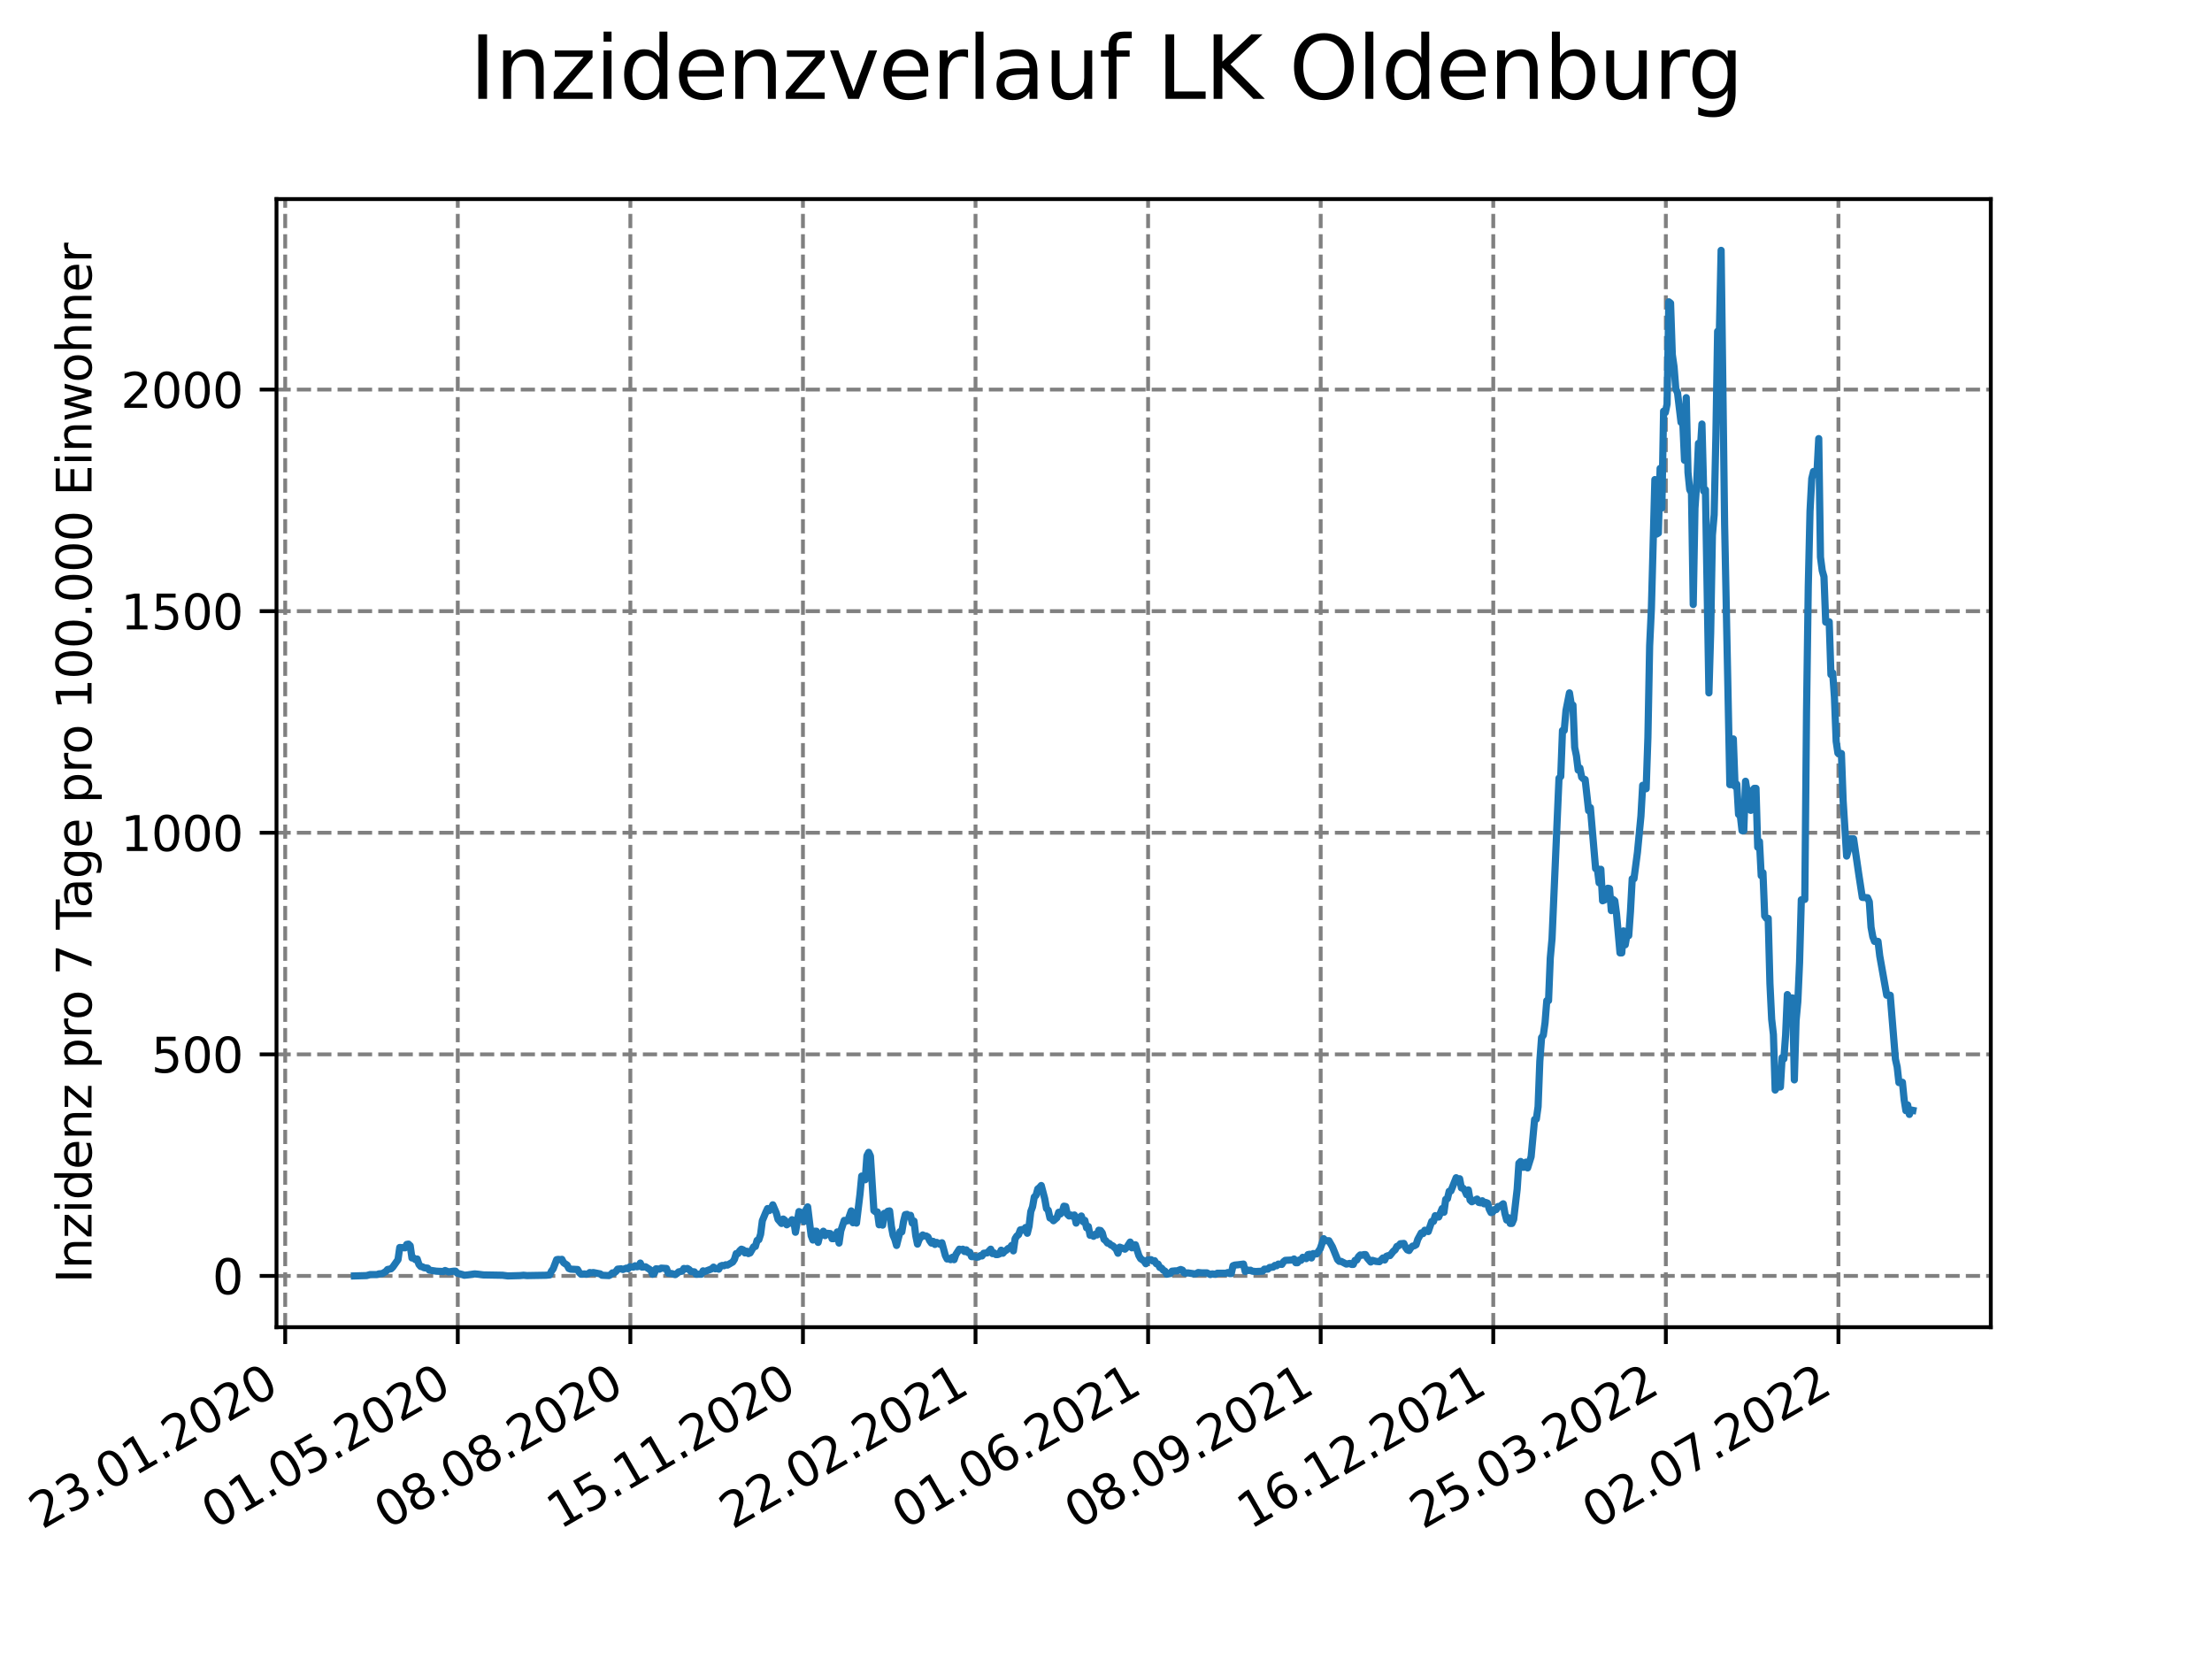 <?xml version="1.0" encoding="utf-8" standalone="no"?>
<!DOCTYPE svg PUBLIC "-//W3C//DTD SVG 1.1//EN"
  "http://www.w3.org/Graphics/SVG/1.1/DTD/svg11.dtd">
<svg xmlns:xlink="http://www.w3.org/1999/xlink" width="460.8pt" height="345.6pt" viewBox="0 0 460.8 345.6" xmlns="http://www.w3.org/2000/svg" version="1.1">
 <defs>
  <style type="text/css">*{stroke-linejoin: round; stroke-linecap: butt}</style>
 </defs>
 <g id="figure_1">
  <g id="patch_1">
   <path d="M 0 345.6 
L 460.8 345.6 
L 460.8 0 
L 0 0 
z
" style="fill: #ffffff"/>
  </g>
  <g id="axes_1">
   <g id="patch_2">
    <path d="M 57.6 276.48 
L 414.72 276.48 
L 414.72 41.472 
L 57.6 41.472 
z
" style="fill: #ffffff"/>
   </g>
   <g id="matplotlib.axis_1">
    <g id="xtick_1">
     <g id="line2d_1">
      <path d="M 59.413 276.48 
L 59.413 41.472 
" clip-path="url(#p9afb1045a4)" style="fill: none; stroke-dasharray: 2.96,1.28; stroke-dashoffset: 0; stroke: #808080; stroke-width: 0.8"/>
     </g>
     <g id="line2d_2">
      <defs>
       <path id="mfdae604b4a" d="M 0 0 
L 0 3.5 
" style="stroke: #000000; stroke-width: 0.8"/>
      </defs>
      <g>
       <use xlink:href="#mfdae604b4a" x="59.413" y="276.48" style="stroke: #000000; stroke-width: 0.8"/>
      </g>
     </g>
     <g id="text_1">
      <!-- 23.01.2020 -->
      <g transform="translate(8.788 318.689)rotate(-30)scale(0.1 -0.1)">
       <defs>
        <path id="DejaVuSans-32" d="M 1228 531 
L 3431 531 
L 3431 0 
L 469 0 
L 469 531 
Q 828 903 1448 1529 
Q 2069 2156 2228 2338 
Q 2531 2678 2651 2914 
Q 2772 3150 2772 3378 
Q 2772 3750 2511 3984 
Q 2250 4219 1831 4219 
Q 1534 4219 1204 4116 
Q 875 4013 500 3803 
L 500 4441 
Q 881 4594 1212 4672 
Q 1544 4750 1819 4750 
Q 2544 4750 2975 4387 
Q 3406 4025 3406 3419 
Q 3406 3131 3298 2873 
Q 3191 2616 2906 2266 
Q 2828 2175 2409 1742 
Q 1991 1309 1228 531 
z
" transform="scale(0.016)"/>
        <path id="DejaVuSans-33" d="M 2597 2516 
Q 3050 2419 3304 2112 
Q 3559 1806 3559 1356 
Q 3559 666 3084 287 
Q 2609 -91 1734 -91 
Q 1441 -91 1130 -33 
Q 819 25 488 141 
L 488 750 
Q 750 597 1062 519 
Q 1375 441 1716 441 
Q 2309 441 2620 675 
Q 2931 909 2931 1356 
Q 2931 1769 2642 2001 
Q 2353 2234 1838 2234 
L 1294 2234 
L 1294 2753 
L 1863 2753 
Q 2328 2753 2575 2939 
Q 2822 3125 2822 3475 
Q 2822 3834 2567 4026 
Q 2313 4219 1838 4219 
Q 1578 4219 1281 4162 
Q 984 4106 628 3988 
L 628 4550 
Q 988 4650 1302 4700 
Q 1616 4750 1894 4750 
Q 2613 4750 3031 4423 
Q 3450 4097 3450 3541 
Q 3450 3153 3228 2886 
Q 3006 2619 2597 2516 
z
" transform="scale(0.016)"/>
        <path id="DejaVuSans-2e" d="M 684 794 
L 1344 794 
L 1344 0 
L 684 0 
L 684 794 
z
" transform="scale(0.016)"/>
        <path id="DejaVuSans-30" d="M 2034 4250 
Q 1547 4250 1301 3770 
Q 1056 3291 1056 2328 
Q 1056 1369 1301 889 
Q 1547 409 2034 409 
Q 2525 409 2770 889 
Q 3016 1369 3016 2328 
Q 3016 3291 2770 3770 
Q 2525 4250 2034 4250 
z
M 2034 4750 
Q 2819 4750 3233 4129 
Q 3647 3509 3647 2328 
Q 3647 1150 3233 529 
Q 2819 -91 2034 -91 
Q 1250 -91 836 529 
Q 422 1150 422 2328 
Q 422 3509 836 4129 
Q 1250 4750 2034 4750 
z
" transform="scale(0.016)"/>
        <path id="DejaVuSans-31" d="M 794 531 
L 1825 531 
L 1825 4091 
L 703 3866 
L 703 4441 
L 1819 4666 
L 2450 4666 
L 2450 531 
L 3481 531 
L 3481 0 
L 794 0 
L 794 531 
z
" transform="scale(0.016)"/>
       </defs>
       <use xlink:href="#DejaVuSans-32"/>
       <use xlink:href="#DejaVuSans-33" x="63.623"/>
       <use xlink:href="#DejaVuSans-2e" x="127.246"/>
       <use xlink:href="#DejaVuSans-30" x="159.033"/>
       <use xlink:href="#DejaVuSans-31" x="222.656"/>
       <use xlink:href="#DejaVuSans-2e" x="286.279"/>
       <use xlink:href="#DejaVuSans-32" x="318.066"/>
       <use xlink:href="#DejaVuSans-30" x="381.689"/>
       <use xlink:href="#DejaVuSans-32" x="445.312"/>
       <use xlink:href="#DejaVuSans-30" x="508.936"/>
      </g>
     </g>
    </g>
    <g id="xtick_2">
     <g id="line2d_3">
      <path d="M 95.364 276.48 
L 95.364 41.472 
" clip-path="url(#p9afb1045a4)" style="fill: none; stroke-dasharray: 2.96,1.28; stroke-dashoffset: 0; stroke: #808080; stroke-width: 0.8"/>
     </g>
     <g id="line2d_4">
      <g>
       <use xlink:href="#mfdae604b4a" x="95.364" y="276.48" style="stroke: #000000; stroke-width: 0.8"/>
      </g>
     </g>
     <g id="text_2">
      <!-- 01.05.2020 -->
      <g transform="translate(44.739 318.689)rotate(-30)scale(0.1 -0.1)">
       <defs>
        <path id="DejaVuSans-35" d="M 691 4666 
L 3169 4666 
L 3169 4134 
L 1269 4134 
L 1269 2991 
Q 1406 3038 1543 3061 
Q 1681 3084 1819 3084 
Q 2600 3084 3056 2656 
Q 3513 2228 3513 1497 
Q 3513 744 3044 326 
Q 2575 -91 1722 -91 
Q 1428 -91 1123 -41 
Q 819 9 494 109 
L 494 744 
Q 775 591 1075 516 
Q 1375 441 1709 441 
Q 2250 441 2565 725 
Q 2881 1009 2881 1497 
Q 2881 1984 2565 2268 
Q 2250 2553 1709 2553 
Q 1456 2553 1204 2497 
Q 953 2441 691 2322 
L 691 4666 
z
" transform="scale(0.016)"/>
       </defs>
       <use xlink:href="#DejaVuSans-30"/>
       <use xlink:href="#DejaVuSans-31" x="63.623"/>
       <use xlink:href="#DejaVuSans-2e" x="127.246"/>
       <use xlink:href="#DejaVuSans-30" x="159.033"/>
       <use xlink:href="#DejaVuSans-35" x="222.656"/>
       <use xlink:href="#DejaVuSans-2e" x="286.279"/>
       <use xlink:href="#DejaVuSans-32" x="318.066"/>
       <use xlink:href="#DejaVuSans-30" x="381.689"/>
       <use xlink:href="#DejaVuSans-32" x="445.312"/>
       <use xlink:href="#DejaVuSans-30" x="508.936"/>
      </g>
     </g>
    </g>
    <g id="xtick_3">
     <g id="line2d_5">
      <path d="M 131.316 276.48 
L 131.316 41.472 
" clip-path="url(#p9afb1045a4)" style="fill: none; stroke-dasharray: 2.96,1.28; stroke-dashoffset: 0; stroke: #808080; stroke-width: 0.8"/>
     </g>
     <g id="line2d_6">
      <g>
       <use xlink:href="#mfdae604b4a" x="131.316" y="276.48" style="stroke: #000000; stroke-width: 0.8"/>
      </g>
     </g>
     <g id="text_3">
      <!-- 08.08.2020 -->
      <g transform="translate(80.691 318.689)rotate(-30)scale(0.1 -0.1)">
       <defs>
        <path id="DejaVuSans-38" d="M 2034 2216 
Q 1584 2216 1326 1975 
Q 1069 1734 1069 1313 
Q 1069 891 1326 650 
Q 1584 409 2034 409 
Q 2484 409 2743 651 
Q 3003 894 3003 1313 
Q 3003 1734 2745 1975 
Q 2488 2216 2034 2216 
z
M 1403 2484 
Q 997 2584 770 2862 
Q 544 3141 544 3541 
Q 544 4100 942 4425 
Q 1341 4750 2034 4750 
Q 2731 4750 3128 4425 
Q 3525 4100 3525 3541 
Q 3525 3141 3298 2862 
Q 3072 2584 2669 2484 
Q 3125 2378 3379 2068 
Q 3634 1759 3634 1313 
Q 3634 634 3220 271 
Q 2806 -91 2034 -91 
Q 1263 -91 848 271 
Q 434 634 434 1313 
Q 434 1759 690 2068 
Q 947 2378 1403 2484 
z
M 1172 3481 
Q 1172 3119 1398 2916 
Q 1625 2713 2034 2713 
Q 2441 2713 2670 2916 
Q 2900 3119 2900 3481 
Q 2900 3844 2670 4047 
Q 2441 4250 2034 4250 
Q 1625 4250 1398 4047 
Q 1172 3844 1172 3481 
z
" transform="scale(0.016)"/>
       </defs>
       <use xlink:href="#DejaVuSans-30"/>
       <use xlink:href="#DejaVuSans-38" x="63.623"/>
       <use xlink:href="#DejaVuSans-2e" x="127.246"/>
       <use xlink:href="#DejaVuSans-30" x="159.033"/>
       <use xlink:href="#DejaVuSans-38" x="222.656"/>
       <use xlink:href="#DejaVuSans-2e" x="286.279"/>
       <use xlink:href="#DejaVuSans-32" x="318.066"/>
       <use xlink:href="#DejaVuSans-30" x="381.689"/>
       <use xlink:href="#DejaVuSans-32" x="445.312"/>
       <use xlink:href="#DejaVuSans-30" x="508.936"/>
      </g>
     </g>
    </g>
    <g id="xtick_4">
     <g id="line2d_7">
      <path d="M 167.268 276.48 
L 167.268 41.472 
" clip-path="url(#p9afb1045a4)" style="fill: none; stroke-dasharray: 2.96,1.28; stroke-dashoffset: 0; stroke: #808080; stroke-width: 0.8"/>
     </g>
     <g id="line2d_8">
      <g>
       <use xlink:href="#mfdae604b4a" x="167.268" y="276.48" style="stroke: #000000; stroke-width: 0.8"/>
      </g>
     </g>
     <g id="text_4">
      <!-- 15.11.2020 -->
      <g transform="translate(116.643 318.689)rotate(-30)scale(0.1 -0.1)">
       <use xlink:href="#DejaVuSans-31"/>
       <use xlink:href="#DejaVuSans-35" x="63.623"/>
       <use xlink:href="#DejaVuSans-2e" x="127.246"/>
       <use xlink:href="#DejaVuSans-31" x="159.033"/>
       <use xlink:href="#DejaVuSans-31" x="222.656"/>
       <use xlink:href="#DejaVuSans-2e" x="286.279"/>
       <use xlink:href="#DejaVuSans-32" x="318.066"/>
       <use xlink:href="#DejaVuSans-30" x="381.689"/>
       <use xlink:href="#DejaVuSans-32" x="445.312"/>
       <use xlink:href="#DejaVuSans-30" x="508.936"/>
      </g>
     </g>
    </g>
    <g id="xtick_5">
     <g id="line2d_9">
      <path d="M 203.219 276.48 
L 203.219 41.472 
" clip-path="url(#p9afb1045a4)" style="fill: none; stroke-dasharray: 2.96,1.28; stroke-dashoffset: 0; stroke: #808080; stroke-width: 0.8"/>
     </g>
     <g id="line2d_10">
      <g>
       <use xlink:href="#mfdae604b4a" x="203.219" y="276.48" style="stroke: #000000; stroke-width: 0.8"/>
      </g>
     </g>
     <g id="text_5">
      <!-- 22.02.2021 -->
      <g transform="translate(152.594 318.689)rotate(-30)scale(0.1 -0.1)">
       <use xlink:href="#DejaVuSans-32"/>
       <use xlink:href="#DejaVuSans-32" x="63.623"/>
       <use xlink:href="#DejaVuSans-2e" x="127.246"/>
       <use xlink:href="#DejaVuSans-30" x="159.033"/>
       <use xlink:href="#DejaVuSans-32" x="222.656"/>
       <use xlink:href="#DejaVuSans-2e" x="286.279"/>
       <use xlink:href="#DejaVuSans-32" x="318.066"/>
       <use xlink:href="#DejaVuSans-30" x="381.689"/>
       <use xlink:href="#DejaVuSans-32" x="445.312"/>
       <use xlink:href="#DejaVuSans-31" x="508.936"/>
      </g>
     </g>
    </g>
    <g id="xtick_6">
     <g id="line2d_11">
      <path d="M 239.171 276.48 
L 239.171 41.472 
" clip-path="url(#p9afb1045a4)" style="fill: none; stroke-dasharray: 2.96,1.28; stroke-dashoffset: 0; stroke: #808080; stroke-width: 0.8"/>
     </g>
     <g id="line2d_12">
      <g>
       <use xlink:href="#mfdae604b4a" x="239.171" y="276.48" style="stroke: #000000; stroke-width: 0.8"/>
      </g>
     </g>
     <g id="text_6">
      <!-- 01.06.2021 -->
      <g transform="translate(188.546 318.689)rotate(-30)scale(0.1 -0.1)">
       <defs>
        <path id="DejaVuSans-36" d="M 2113 2584 
Q 1688 2584 1439 2293 
Q 1191 2003 1191 1497 
Q 1191 994 1439 701 
Q 1688 409 2113 409 
Q 2538 409 2786 701 
Q 3034 994 3034 1497 
Q 3034 2003 2786 2293 
Q 2538 2584 2113 2584 
z
M 3366 4563 
L 3366 3988 
Q 3128 4100 2886 4159 
Q 2644 4219 2406 4219 
Q 1781 4219 1451 3797 
Q 1122 3375 1075 2522 
Q 1259 2794 1537 2939 
Q 1816 3084 2150 3084 
Q 2853 3084 3261 2657 
Q 3669 2231 3669 1497 
Q 3669 778 3244 343 
Q 2819 -91 2113 -91 
Q 1303 -91 875 529 
Q 447 1150 447 2328 
Q 447 3434 972 4092 
Q 1497 4750 2381 4750 
Q 2619 4750 2861 4703 
Q 3103 4656 3366 4563 
z
" transform="scale(0.016)"/>
       </defs>
       <use xlink:href="#DejaVuSans-30"/>
       <use xlink:href="#DejaVuSans-31" x="63.623"/>
       <use xlink:href="#DejaVuSans-2e" x="127.246"/>
       <use xlink:href="#DejaVuSans-30" x="159.033"/>
       <use xlink:href="#DejaVuSans-36" x="222.656"/>
       <use xlink:href="#DejaVuSans-2e" x="286.279"/>
       <use xlink:href="#DejaVuSans-32" x="318.066"/>
       <use xlink:href="#DejaVuSans-30" x="381.689"/>
       <use xlink:href="#DejaVuSans-32" x="445.312"/>
       <use xlink:href="#DejaVuSans-31" x="508.936"/>
      </g>
     </g>
    </g>
    <g id="xtick_7">
     <g id="line2d_13">
      <path d="M 275.123 276.48 
L 275.123 41.472 
" clip-path="url(#p9afb1045a4)" style="fill: none; stroke-dasharray: 2.96,1.28; stroke-dashoffset: 0; stroke: #808080; stroke-width: 0.8"/>
     </g>
     <g id="line2d_14">
      <g>
       <use xlink:href="#mfdae604b4a" x="275.123" y="276.48" style="stroke: #000000; stroke-width: 0.8"/>
      </g>
     </g>
     <g id="text_7">
      <!-- 08.09.2021 -->
      <g transform="translate(224.498 318.689)rotate(-30)scale(0.1 -0.1)">
       <defs>
        <path id="DejaVuSans-39" d="M 703 97 
L 703 672 
Q 941 559 1184 500 
Q 1428 441 1663 441 
Q 2288 441 2617 861 
Q 2947 1281 2994 2138 
Q 2813 1869 2534 1725 
Q 2256 1581 1919 1581 
Q 1219 1581 811 2004 
Q 403 2428 403 3163 
Q 403 3881 828 4315 
Q 1253 4750 1959 4750 
Q 2769 4750 3195 4129 
Q 3622 3509 3622 2328 
Q 3622 1225 3098 567 
Q 2575 -91 1691 -91 
Q 1453 -91 1209 -44 
Q 966 3 703 97 
z
M 1959 2075 
Q 2384 2075 2632 2365 
Q 2881 2656 2881 3163 
Q 2881 3666 2632 3958 
Q 2384 4250 1959 4250 
Q 1534 4250 1286 3958 
Q 1038 3666 1038 3163 
Q 1038 2656 1286 2365 
Q 1534 2075 1959 2075 
z
" transform="scale(0.016)"/>
       </defs>
       <use xlink:href="#DejaVuSans-30"/>
       <use xlink:href="#DejaVuSans-38" x="63.623"/>
       <use xlink:href="#DejaVuSans-2e" x="127.246"/>
       <use xlink:href="#DejaVuSans-30" x="159.033"/>
       <use xlink:href="#DejaVuSans-39" x="222.656"/>
       <use xlink:href="#DejaVuSans-2e" x="286.279"/>
       <use xlink:href="#DejaVuSans-32" x="318.066"/>
       <use xlink:href="#DejaVuSans-30" x="381.689"/>
       <use xlink:href="#DejaVuSans-32" x="445.312"/>
       <use xlink:href="#DejaVuSans-31" x="508.936"/>
      </g>
     </g>
    </g>
    <g id="xtick_8">
     <g id="line2d_15">
      <path d="M 311.074 276.48 
L 311.074 41.472 
" clip-path="url(#p9afb1045a4)" style="fill: none; stroke-dasharray: 2.96,1.28; stroke-dashoffset: 0; stroke: #808080; stroke-width: 0.8"/>
     </g>
     <g id="line2d_16">
      <g>
       <use xlink:href="#mfdae604b4a" x="311.074" y="276.48" style="stroke: #000000; stroke-width: 0.8"/>
      </g>
     </g>
     <g id="text_8">
      <!-- 16.12.2021 -->
      <g transform="translate(260.449 318.689)rotate(-30)scale(0.1 -0.1)">
       <use xlink:href="#DejaVuSans-31"/>
       <use xlink:href="#DejaVuSans-36" x="63.623"/>
       <use xlink:href="#DejaVuSans-2e" x="127.246"/>
       <use xlink:href="#DejaVuSans-31" x="159.033"/>
       <use xlink:href="#DejaVuSans-32" x="222.656"/>
       <use xlink:href="#DejaVuSans-2e" x="286.279"/>
       <use xlink:href="#DejaVuSans-32" x="318.066"/>
       <use xlink:href="#DejaVuSans-30" x="381.689"/>
       <use xlink:href="#DejaVuSans-32" x="445.312"/>
       <use xlink:href="#DejaVuSans-31" x="508.936"/>
      </g>
     </g>
    </g>
    <g id="xtick_9">
     <g id="line2d_17">
      <path d="M 347.026 276.48 
L 347.026 41.472 
" clip-path="url(#p9afb1045a4)" style="fill: none; stroke-dasharray: 2.96,1.28; stroke-dashoffset: 0; stroke: #808080; stroke-width: 0.8"/>
     </g>
     <g id="line2d_18">
      <g>
       <use xlink:href="#mfdae604b4a" x="347.026" y="276.48" style="stroke: #000000; stroke-width: 0.8"/>
      </g>
     </g>
     <g id="text_9">
      <!-- 25.03.2022 -->
      <g transform="translate(296.401 318.689)rotate(-30)scale(0.1 -0.1)">
       <use xlink:href="#DejaVuSans-32"/>
       <use xlink:href="#DejaVuSans-35" x="63.623"/>
       <use xlink:href="#DejaVuSans-2e" x="127.246"/>
       <use xlink:href="#DejaVuSans-30" x="159.033"/>
       <use xlink:href="#DejaVuSans-33" x="222.656"/>
       <use xlink:href="#DejaVuSans-2e" x="286.279"/>
       <use xlink:href="#DejaVuSans-32" x="318.066"/>
       <use xlink:href="#DejaVuSans-30" x="381.689"/>
       <use xlink:href="#DejaVuSans-32" x="445.312"/>
       <use xlink:href="#DejaVuSans-32" x="508.936"/>
      </g>
     </g>
    </g>
    <g id="xtick_10">
     <g id="line2d_19">
      <path d="M 382.978 276.48 
L 382.978 41.472 
" clip-path="url(#p9afb1045a4)" style="fill: none; stroke-dasharray: 2.96,1.28; stroke-dashoffset: 0; stroke: #808080; stroke-width: 0.8"/>
     </g>
     <g id="line2d_20">
      <g>
       <use xlink:href="#mfdae604b4a" x="382.978" y="276.48" style="stroke: #000000; stroke-width: 0.8"/>
      </g>
     </g>
     <g id="text_10">
      <!-- 02.07.2022 -->
      <g transform="translate(332.353 318.689)rotate(-30)scale(0.1 -0.1)">
       <defs>
        <path id="DejaVuSans-37" d="M 525 4666 
L 3525 4666 
L 3525 4397 
L 1831 0 
L 1172 0 
L 2766 4134 
L 525 4134 
L 525 4666 
z
" transform="scale(0.016)"/>
       </defs>
       <use xlink:href="#DejaVuSans-30"/>
       <use xlink:href="#DejaVuSans-32" x="63.623"/>
       <use xlink:href="#DejaVuSans-2e" x="127.246"/>
       <use xlink:href="#DejaVuSans-30" x="159.033"/>
       <use xlink:href="#DejaVuSans-37" x="222.656"/>
       <use xlink:href="#DejaVuSans-2e" x="286.279"/>
       <use xlink:href="#DejaVuSans-32" x="318.066"/>
       <use xlink:href="#DejaVuSans-30" x="381.689"/>
       <use xlink:href="#DejaVuSans-32" x="445.312"/>
       <use xlink:href="#DejaVuSans-32" x="508.936"/>
      </g>
     </g>
    </g>
   </g>
   <g id="matplotlib.axis_2">
    <g id="ytick_1">
     <g id="line2d_21">
      <path d="M 57.6 265.798 
L 414.72 265.798 
" clip-path="url(#p9afb1045a4)" style="fill: none; stroke-dasharray: 2.96,1.28; stroke-dashoffset: 0; stroke: #808080; stroke-width: 0.8"/>
     </g>
     <g id="line2d_22">
      <defs>
       <path id="me95fc06b1f" d="M 0 0 
L -3.5 0 
" style="stroke: #000000; stroke-width: 0.8"/>
      </defs>
      <g>
       <use xlink:href="#me95fc06b1f" x="57.6" y="265.798" style="stroke: #000000; stroke-width: 0.8"/>
      </g>
     </g>
     <g id="text_11">
      <!-- 0 -->
      <g transform="translate(44.237 269.597)scale(0.1 -0.1)">
       <use xlink:href="#DejaVuSans-30"/>
      </g>
     </g>
    </g>
    <g id="ytick_2">
     <g id="line2d_23">
      <path d="M 57.6 219.638 
L 414.72 219.638 
" clip-path="url(#p9afb1045a4)" style="fill: none; stroke-dasharray: 2.96,1.28; stroke-dashoffset: 0; stroke: #808080; stroke-width: 0.8"/>
     </g>
     <g id="line2d_24">
      <g>
       <use xlink:href="#me95fc06b1f" x="57.6" y="219.638" style="stroke: #000000; stroke-width: 0.8"/>
      </g>
     </g>
     <g id="text_12">
      <!-- 500 -->
      <g transform="translate(31.512 223.437)scale(0.1 -0.1)">
       <use xlink:href="#DejaVuSans-35"/>
       <use xlink:href="#DejaVuSans-30" x="63.623"/>
       <use xlink:href="#DejaVuSans-30" x="127.246"/>
      </g>
     </g>
    </g>
    <g id="ytick_3">
     <g id="line2d_25">
      <path d="M 57.6 173.478 
L 414.72 173.478 
" clip-path="url(#p9afb1045a4)" style="fill: none; stroke-dasharray: 2.96,1.28; stroke-dashoffset: 0; stroke: #808080; stroke-width: 0.8"/>
     </g>
     <g id="line2d_26">
      <g>
       <use xlink:href="#me95fc06b1f" x="57.6" y="173.478" style="stroke: #000000; stroke-width: 0.8"/>
      </g>
     </g>
     <g id="text_13">
      <!-- 1000 -->
      <g transform="translate(25.15 177.277)scale(0.1 -0.1)">
       <use xlink:href="#DejaVuSans-31"/>
       <use xlink:href="#DejaVuSans-30" x="63.623"/>
       <use xlink:href="#DejaVuSans-30" x="127.246"/>
       <use xlink:href="#DejaVuSans-30" x="190.869"/>
      </g>
     </g>
    </g>
    <g id="ytick_4">
     <g id="line2d_27">
      <path d="M 57.6 127.317 
L 414.72 127.317 
" clip-path="url(#p9afb1045a4)" style="fill: none; stroke-dasharray: 2.96,1.28; stroke-dashoffset: 0; stroke: #808080; stroke-width: 0.8"/>
     </g>
     <g id="line2d_28">
      <g>
       <use xlink:href="#me95fc06b1f" x="57.6" y="127.317" style="stroke: #000000; stroke-width: 0.8"/>
      </g>
     </g>
     <g id="text_14">
      <!-- 1500 -->
      <g transform="translate(25.15 131.117)scale(0.1 -0.1)">
       <use xlink:href="#DejaVuSans-31"/>
       <use xlink:href="#DejaVuSans-35" x="63.623"/>
       <use xlink:href="#DejaVuSans-30" x="127.246"/>
       <use xlink:href="#DejaVuSans-30" x="190.869"/>
      </g>
     </g>
    </g>
    <g id="ytick_5">
     <g id="line2d_29">
      <path d="M 57.6 81.157 
L 414.72 81.157 
" clip-path="url(#p9afb1045a4)" style="fill: none; stroke-dasharray: 2.96,1.28; stroke-dashoffset: 0; stroke: #808080; stroke-width: 0.8"/>
     </g>
     <g id="line2d_30">
      <g>
       <use xlink:href="#me95fc06b1f" x="57.6" y="81.157" style="stroke: #000000; stroke-width: 0.8"/>
      </g>
     </g>
     <g id="text_15">
      <!-- 2000 -->
      <g transform="translate(25.15 84.956)scale(0.1 -0.1)">
       <use xlink:href="#DejaVuSans-32"/>
       <use xlink:href="#DejaVuSans-30" x="63.623"/>
       <use xlink:href="#DejaVuSans-30" x="127.246"/>
       <use xlink:href="#DejaVuSans-30" x="190.869"/>
      </g>
     </g>
    </g>
    <g id="text_16">
     <!-- Inzidenz pro 7 Tage pro 100.000 Einwohner -->
     <g transform="translate(19.07 267.301)rotate(-90)scale(0.1 -0.1)">
      <defs>
       <path id="DejaVuSans-49" d="M 628 4666 
L 1259 4666 
L 1259 0 
L 628 0 
L 628 4666 
z
" transform="scale(0.016)"/>
       <path id="DejaVuSans-6e" d="M 3513 2113 
L 3513 0 
L 2938 0 
L 2938 2094 
Q 2938 2591 2744 2837 
Q 2550 3084 2163 3084 
Q 1697 3084 1428 2787 
Q 1159 2491 1159 1978 
L 1159 0 
L 581 0 
L 581 3500 
L 1159 3500 
L 1159 2956 
Q 1366 3272 1645 3428 
Q 1925 3584 2291 3584 
Q 2894 3584 3203 3211 
Q 3513 2838 3513 2113 
z
" transform="scale(0.016)"/>
       <path id="DejaVuSans-7a" d="M 353 3500 
L 3084 3500 
L 3084 2975 
L 922 459 
L 3084 459 
L 3084 0 
L 275 0 
L 275 525 
L 2438 3041 
L 353 3041 
L 353 3500 
z
" transform="scale(0.016)"/>
       <path id="DejaVuSans-69" d="M 603 3500 
L 1178 3500 
L 1178 0 
L 603 0 
L 603 3500 
z
M 603 4863 
L 1178 4863 
L 1178 4134 
L 603 4134 
L 603 4863 
z
" transform="scale(0.016)"/>
       <path id="DejaVuSans-64" d="M 2906 2969 
L 2906 4863 
L 3481 4863 
L 3481 0 
L 2906 0 
L 2906 525 
Q 2725 213 2448 61 
Q 2172 -91 1784 -91 
Q 1150 -91 751 415 
Q 353 922 353 1747 
Q 353 2572 751 3078 
Q 1150 3584 1784 3584 
Q 2172 3584 2448 3432 
Q 2725 3281 2906 2969 
z
M 947 1747 
Q 947 1113 1208 752 
Q 1469 391 1925 391 
Q 2381 391 2643 752 
Q 2906 1113 2906 1747 
Q 2906 2381 2643 2742 
Q 2381 3103 1925 3103 
Q 1469 3103 1208 2742 
Q 947 2381 947 1747 
z
" transform="scale(0.016)"/>
       <path id="DejaVuSans-65" d="M 3597 1894 
L 3597 1613 
L 953 1613 
Q 991 1019 1311 708 
Q 1631 397 2203 397 
Q 2534 397 2845 478 
Q 3156 559 3463 722 
L 3463 178 
Q 3153 47 2828 -22 
Q 2503 -91 2169 -91 
Q 1331 -91 842 396 
Q 353 884 353 1716 
Q 353 2575 817 3079 
Q 1281 3584 2069 3584 
Q 2775 3584 3186 3129 
Q 3597 2675 3597 1894 
z
M 3022 2063 
Q 3016 2534 2758 2815 
Q 2500 3097 2075 3097 
Q 1594 3097 1305 2825 
Q 1016 2553 972 2059 
L 3022 2063 
z
" transform="scale(0.016)"/>
       <path id="DejaVuSans-20" transform="scale(0.016)"/>
       <path id="DejaVuSans-70" d="M 1159 525 
L 1159 -1331 
L 581 -1331 
L 581 3500 
L 1159 3500 
L 1159 2969 
Q 1341 3281 1617 3432 
Q 1894 3584 2278 3584 
Q 2916 3584 3314 3078 
Q 3713 2572 3713 1747 
Q 3713 922 3314 415 
Q 2916 -91 2278 -91 
Q 1894 -91 1617 61 
Q 1341 213 1159 525 
z
M 3116 1747 
Q 3116 2381 2855 2742 
Q 2594 3103 2138 3103 
Q 1681 3103 1420 2742 
Q 1159 2381 1159 1747 
Q 1159 1113 1420 752 
Q 1681 391 2138 391 
Q 2594 391 2855 752 
Q 3116 1113 3116 1747 
z
" transform="scale(0.016)"/>
       <path id="DejaVuSans-72" d="M 2631 2963 
Q 2534 3019 2420 3045 
Q 2306 3072 2169 3072 
Q 1681 3072 1420 2755 
Q 1159 2438 1159 1844 
L 1159 0 
L 581 0 
L 581 3500 
L 1159 3500 
L 1159 2956 
Q 1341 3275 1631 3429 
Q 1922 3584 2338 3584 
Q 2397 3584 2469 3576 
Q 2541 3569 2628 3553 
L 2631 2963 
z
" transform="scale(0.016)"/>
       <path id="DejaVuSans-6f" d="M 1959 3097 
Q 1497 3097 1228 2736 
Q 959 2375 959 1747 
Q 959 1119 1226 758 
Q 1494 397 1959 397 
Q 2419 397 2687 759 
Q 2956 1122 2956 1747 
Q 2956 2369 2687 2733 
Q 2419 3097 1959 3097 
z
M 1959 3584 
Q 2709 3584 3137 3096 
Q 3566 2609 3566 1747 
Q 3566 888 3137 398 
Q 2709 -91 1959 -91 
Q 1206 -91 779 398 
Q 353 888 353 1747 
Q 353 2609 779 3096 
Q 1206 3584 1959 3584 
z
" transform="scale(0.016)"/>
       <path id="DejaVuSans-54" d="M -19 4666 
L 3928 4666 
L 3928 4134 
L 2272 4134 
L 2272 0 
L 1638 0 
L 1638 4134 
L -19 4134 
L -19 4666 
z
" transform="scale(0.016)"/>
       <path id="DejaVuSans-61" d="M 2194 1759 
Q 1497 1759 1228 1600 
Q 959 1441 959 1056 
Q 959 750 1161 570 
Q 1363 391 1709 391 
Q 2188 391 2477 730 
Q 2766 1069 2766 1631 
L 2766 1759 
L 2194 1759 
z
M 3341 1997 
L 3341 0 
L 2766 0 
L 2766 531 
Q 2569 213 2275 61 
Q 1981 -91 1556 -91 
Q 1019 -91 701 211 
Q 384 513 384 1019 
Q 384 1609 779 1909 
Q 1175 2209 1959 2209 
L 2766 2209 
L 2766 2266 
Q 2766 2663 2505 2880 
Q 2244 3097 1772 3097 
Q 1472 3097 1187 3025 
Q 903 2953 641 2809 
L 641 3341 
Q 956 3463 1253 3523 
Q 1550 3584 1831 3584 
Q 2591 3584 2966 3190 
Q 3341 2797 3341 1997 
z
" transform="scale(0.016)"/>
       <path id="DejaVuSans-67" d="M 2906 1791 
Q 2906 2416 2648 2759 
Q 2391 3103 1925 3103 
Q 1463 3103 1205 2759 
Q 947 2416 947 1791 
Q 947 1169 1205 825 
Q 1463 481 1925 481 
Q 2391 481 2648 825 
Q 2906 1169 2906 1791 
z
M 3481 434 
Q 3481 -459 3084 -895 
Q 2688 -1331 1869 -1331 
Q 1566 -1331 1297 -1286 
Q 1028 -1241 775 -1147 
L 775 -588 
Q 1028 -725 1275 -790 
Q 1522 -856 1778 -856 
Q 2344 -856 2625 -561 
Q 2906 -266 2906 331 
L 2906 616 
Q 2728 306 2450 153 
Q 2172 0 1784 0 
Q 1141 0 747 490 
Q 353 981 353 1791 
Q 353 2603 747 3093 
Q 1141 3584 1784 3584 
Q 2172 3584 2450 3431 
Q 2728 3278 2906 2969 
L 2906 3500 
L 3481 3500 
L 3481 434 
z
" transform="scale(0.016)"/>
       <path id="DejaVuSans-45" d="M 628 4666 
L 3578 4666 
L 3578 4134 
L 1259 4134 
L 1259 2753 
L 3481 2753 
L 3481 2222 
L 1259 2222 
L 1259 531 
L 3634 531 
L 3634 0 
L 628 0 
L 628 4666 
z
" transform="scale(0.016)"/>
       <path id="DejaVuSans-77" d="M 269 3500 
L 844 3500 
L 1563 769 
L 2278 3500 
L 2956 3500 
L 3675 769 
L 4391 3500 
L 4966 3500 
L 4050 0 
L 3372 0 
L 2619 2869 
L 1863 0 
L 1184 0 
L 269 3500 
z
" transform="scale(0.016)"/>
       <path id="DejaVuSans-68" d="M 3513 2113 
L 3513 0 
L 2938 0 
L 2938 2094 
Q 2938 2591 2744 2837 
Q 2550 3084 2163 3084 
Q 1697 3084 1428 2787 
Q 1159 2491 1159 1978 
L 1159 0 
L 581 0 
L 581 4863 
L 1159 4863 
L 1159 2956 
Q 1366 3272 1645 3428 
Q 1925 3584 2291 3584 
Q 2894 3584 3203 3211 
Q 3513 2838 3513 2113 
z
" transform="scale(0.016)"/>
      </defs>
      <use xlink:href="#DejaVuSans-49"/>
      <use xlink:href="#DejaVuSans-6e" x="29.492"/>
      <use xlink:href="#DejaVuSans-7a" x="92.871"/>
      <use xlink:href="#DejaVuSans-69" x="145.361"/>
      <use xlink:href="#DejaVuSans-64" x="173.145"/>
      <use xlink:href="#DejaVuSans-65" x="236.621"/>
      <use xlink:href="#DejaVuSans-6e" x="298.145"/>
      <use xlink:href="#DejaVuSans-7a" x="361.523"/>
      <use xlink:href="#DejaVuSans-20" x="414.014"/>
      <use xlink:href="#DejaVuSans-70" x="445.801"/>
      <use xlink:href="#DejaVuSans-72" x="509.277"/>
      <use xlink:href="#DejaVuSans-6f" x="548.141"/>
      <use xlink:href="#DejaVuSans-20" x="609.322"/>
      <use xlink:href="#DejaVuSans-37" x="641.109"/>
      <use xlink:href="#DejaVuSans-20" x="704.732"/>
      <use xlink:href="#DejaVuSans-54" x="736.52"/>
      <use xlink:href="#DejaVuSans-61" x="781.104"/>
      <use xlink:href="#DejaVuSans-67" x="842.383"/>
      <use xlink:href="#DejaVuSans-65" x="905.859"/>
      <use xlink:href="#DejaVuSans-20" x="967.383"/>
      <use xlink:href="#DejaVuSans-70" x="999.17"/>
      <use xlink:href="#DejaVuSans-72" x="1062.646"/>
      <use xlink:href="#DejaVuSans-6f" x="1101.51"/>
      <use xlink:href="#DejaVuSans-20" x="1162.691"/>
      <use xlink:href="#DejaVuSans-31" x="1194.479"/>
      <use xlink:href="#DejaVuSans-30" x="1258.102"/>
      <use xlink:href="#DejaVuSans-30" x="1321.725"/>
      <use xlink:href="#DejaVuSans-2e" x="1385.348"/>
      <use xlink:href="#DejaVuSans-30" x="1417.135"/>
      <use xlink:href="#DejaVuSans-30" x="1480.758"/>
      <use xlink:href="#DejaVuSans-30" x="1544.381"/>
      <use xlink:href="#DejaVuSans-20" x="1608.004"/>
      <use xlink:href="#DejaVuSans-45" x="1639.791"/>
      <use xlink:href="#DejaVuSans-69" x="1702.975"/>
      <use xlink:href="#DejaVuSans-6e" x="1730.758"/>
      <use xlink:href="#DejaVuSans-77" x="1794.137"/>
      <use xlink:href="#DejaVuSans-6f" x="1875.924"/>
      <use xlink:href="#DejaVuSans-68" x="1937.105"/>
      <use xlink:href="#DejaVuSans-6e" x="2000.484"/>
      <use xlink:href="#DejaVuSans-65" x="2063.863"/>
      <use xlink:href="#DejaVuSans-72" x="2125.387"/>
     </g>
    </g>
   </g>
   <g id="line2d_31">
    <path d="M 73.833 265.798 
L 76.375 265.727 
L 77.101 265.516 
L 78.554 265.516 
L 78.917 265.375 
L 79.643 265.304 
L 80.369 264.881 
L 80.733 264.458 
L 81.459 264.317 
L 81.822 263.964 
L 82.911 262.412 
L 83.275 259.873 
L 84.364 259.944 
L 84.727 259.238 
L 85.09 259.168 
L 85.453 259.52 
L 85.817 262.06 
L 86.18 262.06 
L 86.543 262.412 
L 86.906 262.271 
L 87.269 263.4 
L 87.632 263.823 
L 87.996 263.893 
L 88.359 264.105 
L 89.085 264.176 
L 89.448 264.599 
L 90.901 264.81 
L 92.353 264.881 
L 92.716 264.669 
L 93.443 264.951 
L 94.532 264.81 
L 94.895 264.81 
L 95.258 265.234 
L 96.348 265.516 
L 96.711 265.657 
L 97.437 265.586 
L 98.89 265.375 
L 99.616 265.445 
L 100.706 265.586 
L 104.7 265.657 
L 105.79 265.798 
L 108.332 265.727 
L 109.058 265.657 
L 109.784 265.727 
L 113.779 265.657 
L 114.505 265.586 
L 114.868 264.81 
L 115.232 264.317 
L 115.958 262.412 
L 116.321 262.342 
L 116.684 262.412 
L 117.047 262.342 
L 117.411 263.047 
L 118.137 263.541 
L 118.5 264.246 
L 118.863 264.387 
L 120.316 264.458 
L 120.679 265.092 
L 121.042 265.445 
L 121.768 265.375 
L 122.131 265.445 
L 122.495 265.375 
L 122.858 265.092 
L 123.221 265.163 
L 123.584 265.092 
L 125.037 265.375 
L 125.4 265.657 
L 126.852 265.727 
L 127.216 265.516 
L 127.579 265.163 
L 127.942 265.163 
L 128.305 264.881 
L 128.668 264.387 
L 129.394 264.317 
L 129.758 264.458 
L 130.484 264.176 
L 130.847 264.317 
L 131.21 263.893 
L 131.936 263.964 
L 132.3 263.682 
L 132.663 263.893 
L 133.026 263.823 
L 133.389 263.118 
L 133.752 263.964 
L 134.478 263.893 
L 135.568 264.599 
L 135.931 265.445 
L 136.294 265.304 
L 136.657 264.317 
L 137.384 264.387 
L 137.747 264.176 
L 138.836 264.246 
L 139.199 265.234 
L 139.926 265.304 
L 140.652 265.516 
L 141.015 265.304 
L 141.378 264.951 
L 142.105 264.81 
L 142.468 264.246 
L 142.831 264.317 
L 143.194 264.246 
L 143.557 264.458 
L 143.92 264.881 
L 144.647 264.951 
L 145.01 265.445 
L 146.099 265.445 
L 146.462 264.74 
L 146.826 264.881 
L 148.278 264.317 
L 148.641 263.964 
L 149.004 264.317 
L 149.368 264.246 
L 149.731 264.387 
L 150.094 263.752 
L 150.457 263.611 
L 150.82 263.682 
L 151.183 263.47 
L 151.546 263.541 
L 152.636 262.906 
L 152.999 262.342 
L 153.362 261.143 
L 153.725 261.143 
L 154.088 260.578 
L 154.452 260.226 
L 154.815 260.367 
L 155.178 261.002 
L 155.541 260.649 
L 155.904 261.143 
L 156.267 261.002 
L 156.994 259.732 
L 157.357 259.661 
L 157.72 258.392 
L 158.083 258.251 
L 158.446 257.122 
L 158.809 254.301 
L 159.536 252.538 
L 159.899 251.762 
L 160.262 252.185 
L 160.625 251.832 
L 160.988 250.986 
L 161.715 252.679 
L 162.078 254.019 
L 162.804 254.865 
L 163.167 253.948 
L 163.53 254.23 
L 163.893 255.147 
L 164.257 254.865 
L 164.62 254.795 
L 164.983 254.089 
L 165.346 254.23 
L 165.709 256.699 
L 166.436 252.397 
L 166.799 252.538 
L 167.162 253.314 
L 167.525 254.442 
L 167.888 252.044 
L 168.251 251.409 
L 168.978 257.404 
L 169.341 258.321 
L 169.704 256.487 
L 170.067 256.487 
L 170.43 258.815 
L 170.793 257.334 
L 171.156 257.193 
L 171.52 256.487 
L 171.883 257.404 
L 172.246 256.911 
L 172.972 256.981 
L 173.335 258.039 
L 173.698 258.039 
L 174.062 257.687 
L 174.425 256.629 
L 174.788 258.956 
L 175.151 256.417 
L 175.877 254.23 
L 176.241 254.372 
L 176.604 254.301 
L 177.33 252.256 
L 177.693 254.724 
L 178.056 254.301 
L 178.419 254.795 
L 179.146 248.799 
L 179.509 244.991 
L 179.872 245.696 
L 180.235 245.767 
L 180.598 240.759 
L 180.961 240.053 
L 181.325 240.829 
L 182.051 252.185 
L 182.414 252.467 
L 182.777 252.467 
L 183.14 255.147 
L 183.504 253.878 
L 183.867 255.218 
L 184.23 252.749 
L 184.593 252.749 
L 184.956 252.326 
L 185.319 252.256 
L 185.682 255.43 
L 186.046 257.334 
L 186.409 258.18 
L 186.772 259.45 
L 187.498 256.558 
L 187.861 256.629 
L 188.224 254.442 
L 188.588 253.031 
L 188.951 252.961 
L 189.314 253.384 
L 189.677 253.172 
L 190.04 254.795 
L 190.403 254.372 
L 190.766 257.404 
L 191.13 259.168 
L 191.493 258.18 
L 192.219 257.263 
L 192.582 257.475 
L 192.945 257.475 
L 193.309 257.687 
L 193.672 258.462 
L 194.035 258.956 
L 194.398 258.603 
L 194.761 259.238 
L 195.124 258.815 
L 195.851 259.238 
L 196.214 258.886 
L 196.94 261.566 
L 197.303 262.271 
L 197.666 262.201 
L 198.029 262.412 
L 198.393 261.919 
L 198.756 262.412 
L 199.119 261.354 
L 199.845 260.226 
L 200.208 260.367 
L 200.571 260.226 
L 200.935 260.719 
L 201.298 260.367 
L 201.661 260.931 
L 202.024 260.861 
L 202.387 261.777 
L 203.114 261.777 
L 203.477 261.919 
L 203.84 261.848 
L 204.203 261.566 
L 204.566 261.636 
L 204.929 261.072 
L 205.656 261.002 
L 206.382 260.226 
L 206.745 261.143 
L 207.108 261.002 
L 207.471 261.354 
L 207.834 261.354 
L 208.198 261.213 
L 208.561 260.437 
L 208.924 261.072 
L 209.287 260.649 
L 209.65 260.437 
L 210.013 260.085 
L 210.376 260.014 
L 210.74 259.45 
L 211.103 260.578 
L 211.466 258.039 
L 211.829 257.475 
L 212.192 257.193 
L 212.555 256.205 
L 212.919 256.135 
L 213.282 256.276 
L 213.645 255.712 
L 214.008 256.911 
L 214.371 255.43 
L 214.734 252.397 
L 215.097 251.409 
L 215.461 249.364 
L 215.824 249.011 
L 216.187 247.671 
L 216.55 247.389 
L 216.913 246.966 
L 217.639 249.716 
L 218.003 251.762 
L 218.366 252.114 
L 218.729 253.737 
L 219.092 253.878 
L 219.455 254.301 
L 220.181 253.666 
L 220.545 252.538 
L 220.908 252.89 
L 221.271 252.467 
L 221.634 251.268 
L 221.997 251.339 
L 222.36 252.961 
L 222.724 253.314 
L 223.087 253.102 
L 223.45 253.384 
L 223.813 253.102 
L 224.176 254.795 
L 224.539 253.878 
L 225.266 253.314 
L 225.629 254.513 
L 225.992 254.23 
L 226.355 255.782 
L 226.718 255.5 
L 227.081 257.334 
L 227.444 257.193 
L 227.808 257.545 
L 228.171 257.122 
L 228.534 257.263 
L 228.897 256.276 
L 229.26 256.346 
L 229.623 256.84 
L 229.986 258.18 
L 230.35 258.462 
L 230.713 258.956 
L 231.076 259.027 
L 231.439 259.379 
L 231.802 259.52 
L 232.529 260.226 
L 232.892 261.072 
L 233.255 259.803 
L 234.344 260.226 
L 234.707 259.873 
L 235.434 258.745 
L 235.797 259.944 
L 236.16 259.309 
L 236.523 259.309 
L 237.249 261.566 
L 237.613 262.201 
L 238.339 262.694 
L 238.702 263.259 
L 239.065 262.483 
L 239.791 262.412 
L 240.155 262.694 
L 240.518 262.624 
L 240.881 263.259 
L 241.244 263.329 
L 241.607 264.034 
L 241.97 264.176 
L 242.334 264.599 
L 242.697 264.81 
L 243.06 265.445 
L 243.786 265.304 
L 244.149 264.81 
L 244.876 264.74 
L 245.239 264.74 
L 245.965 264.458 
L 246.328 264.599 
L 246.691 265.163 
L 247.054 265.234 
L 247.418 265.163 
L 248.87 265.375 
L 249.233 265.304 
L 249.596 265.092 
L 250.323 265.163 
L 251.412 265.163 
L 252.139 265.516 
L 252.502 265.375 
L 253.228 265.445 
L 253.591 265.234 
L 255.407 265.234 
L 255.77 265.092 
L 256.133 265.304 
L 256.496 265.304 
L 256.859 263.682 
L 257.223 263.541 
L 257.949 263.47 
L 259.038 263.329 
L 259.401 264.881 
L 259.765 264.528 
L 260.128 264.669 
L 260.491 264.599 
L 260.854 264.81 
L 261.58 264.881 
L 263.033 264.81 
L 263.396 264.387 
L 264.122 264.387 
L 264.486 264.034 
L 265.212 263.964 
L 265.575 263.611 
L 265.938 263.682 
L 266.301 263.329 
L 267.028 263.4 
L 267.391 262.835 
L 267.754 262.553 
L 269.206 262.483 
L 269.57 262.271 
L 269.933 263.047 
L 270.296 263.047 
L 270.659 262.483 
L 271.022 262.553 
L 271.385 261.919 
L 272.112 262.201 
L 272.475 261.354 
L 272.838 261.284 
L 273.201 262.06 
L 273.564 261.143 
L 274.291 261.213 
L 275.017 260.155 
L 275.743 258.039 
L 276.106 258.462 
L 276.833 258.462 
L 277.559 259.732 
L 278.648 262.412 
L 279.011 262.765 
L 279.375 262.765 
L 280.464 263.329 
L 281.19 263.188 
L 281.554 263.4 
L 281.917 263.4 
L 282.28 262.553 
L 282.643 262.483 
L 283.006 261.777 
L 283.369 261.425 
L 283.732 261.495 
L 284.096 261.354 
L 284.459 261.354 
L 284.822 262.06 
L 285.548 262.906 
L 285.911 262.553 
L 286.638 262.765 
L 287.364 262.835 
L 288.09 262.06 
L 288.453 262.483 
L 288.816 261.707 
L 289.18 261.566 
L 289.543 261.566 
L 290.269 260.649 
L 290.632 260.367 
L 290.995 259.661 
L 291.359 259.52 
L 291.722 259.097 
L 292.448 259.027 
L 292.811 259.873 
L 293.174 260.367 
L 293.537 260.508 
L 293.901 259.944 
L 294.264 259.591 
L 294.627 259.52 
L 294.99 259.309 
L 295.353 258.18 
L 296.079 256.84 
L 296.443 256.981 
L 296.806 256.276 
L 297.169 256.346 
L 297.532 256.558 
L 298.258 254.442 
L 298.622 254.442 
L 298.985 253.243 
L 299.348 253.525 
L 299.711 253.525 
L 300.437 251.762 
L 300.8 252.538 
L 301.164 249.857 
L 301.527 249.716 
L 301.89 248.165 
L 302.253 248.094 
L 303.342 245.343 
L 303.706 245.625 
L 304.069 245.555 
L 304.432 247.459 
L 304.795 247.53 
L 305.158 248.024 
L 305.521 248.87 
L 305.884 247.883 
L 306.248 249.998 
L 306.611 250.351 
L 307.7 249.787 
L 308.063 250.492 
L 308.427 250.563 
L 308.79 250.14 
L 309.153 250.774 
L 309.516 250.492 
L 309.879 250.633 
L 310.242 251.903 
L 310.605 252.608 
L 310.969 252.467 
L 311.332 251.973 
L 311.695 251.973 
L 312.058 251.339 
L 312.421 251.339 
L 313.147 250.774 
L 313.511 252.82 
L 313.874 254.16 
L 314.237 253.666 
L 314.6 254.865 
L 314.963 254.865 
L 315.326 254.019 
L 316.053 247.741 
L 316.416 242.31 
L 316.779 241.958 
L 317.142 243.157 
L 317.505 243.157 
L 317.868 242.099 
L 318.232 243.298 
L 318.958 240.97 
L 319.684 233.212 
L 320.047 233.141 
L 320.41 230.531 
L 320.774 221.08 
L 321.137 216.143 
L 321.5 215.649 
L 321.863 213.039 
L 322.226 208.455 
L 322.589 208.455 
L 322.952 199.568 
L 323.316 195.547 
L 324.768 162.115 
L 325.131 161.762 
L 325.494 152.17 
L 325.858 152.17 
L 326.221 148.008 
L 326.947 144.34 
L 327.31 146.668 
L 327.673 146.88 
L 328.037 155.696 
L 328.4 157.46 
L 328.763 160.422 
L 329.126 159.999 
L 329.489 161.903 
L 329.852 162.256 
L 330.215 162.397 
L 330.942 168.886 
L 331.305 168.251 
L 332.394 180.947 
L 332.757 180.947 
L 333.121 183.909 
L 333.484 181.088 
L 333.847 187.648 
L 334.21 187.506 
L 334.573 186.731 
L 334.936 185.038 
L 335.299 185.108 
L 335.663 189.693 
L 336.026 187.365 
L 336.389 187.648 
L 336.752 190.398 
L 337.478 198.51 
L 337.842 198.51 
L 338.205 193.925 
L 338.568 196.817 
L 338.931 194.701 
L 339.294 194.912 
L 339.657 189.834 
L 340.02 183.063 
L 340.384 183.063 
L 341.11 177.561 
L 341.836 170.014 
L 342.199 163.596 
L 342.562 164.372 
L 342.926 164.301 
L 343.289 153.651 
L 343.652 134.536 
L 344.015 126.778 
L 344.741 99.905 
L 345.104 111.261 
L 345.468 111.049 
L 345.831 97.577 
L 346.194 105.83 
L 346.557 85.657 
L 346.92 85.939 
L 347.283 84.176 
L 347.647 62.875 
L 348.01 63.157 
L 348.373 73.878 
L 348.736 76.417 
L 349.099 81.002 
L 349.462 81.848 
L 350.189 87.985 
L 350.552 87.914 
L 350.915 95.884 
L 351.278 82.836 
L 351.641 98.424 
L 352.004 102.021 
L 352.367 102.656 
L 352.731 125.931 
L 353.094 105.9 
L 353.457 100.61 
L 353.82 92.358 
L 354.183 94.051 
L 354.546 88.337 
L 354.909 102.303 
L 355.273 102.021 
L 355.999 144.34 
L 356.362 131.856 
L 356.725 111.472 
L 357.088 107.24 
L 357.452 90.806 
L 357.815 69.012 
L 358.178 69.082 
L 358.541 52.154 
L 359.267 109.145 
L 360.357 163.455 
L 360.72 163.455 
L 361.083 153.933 
L 361.446 163.807 
L 361.809 163.384 
L 362.172 169.662 
L 362.536 169.873 
L 362.899 173.047 
L 363.262 173.047 
L 363.625 162.75 
L 363.988 165.007 
L 364.351 166.276 
L 364.714 168.815 
L 365.078 164.654 
L 365.441 164.231 
L 365.804 164.231 
L 366.167 176.503 
L 366.53 175.304 
L 366.893 182.428 
L 367.257 181.793 
L 367.62 190.822 
L 367.983 191.315 
L 368.346 191.315 
L 368.709 204.858 
L 369.072 212.334 
L 369.435 215.508 
L 369.799 227.075 
L 370.162 226.441 
L 370.888 226.441 
L 371.251 220.304 
L 371.614 220.586 
L 371.977 215.579 
L 372.341 207.185 
L 372.704 207.961 
L 373.43 207.89 
L 373.793 224.959 
L 374.156 212.616 
L 374.519 208.666 
L 374.883 200.485 
L 375.246 187.436 
L 375.972 187.365 
L 376.335 148.22 
L 376.698 122.123 
L 377.062 106.464 
L 377.425 99.693 
L 377.788 98.212 
L 378.151 98.353 
L 378.514 98.353 
L 378.877 91.37 
L 379.24 116.057 
L 379.604 118.878 
L 379.967 120.148 
L 380.33 129.599 
L 381.056 129.529 
L 381.419 140.532 
L 381.782 140.179 
L 382.146 145.257 
L 382.509 154.427 
L 382.872 156.895 
L 383.598 156.966 
L 383.961 166.84 
L 384.688 178.337 
L 385.051 177.068 
L 385.414 174.74 
L 386.14 174.74 
L 387.23 182.217 
L 387.956 186.942 
L 389.045 187.013 
L 389.409 187.859 
L 389.772 193.149 
L 390.135 195.124 
L 390.498 196.111 
L 391.224 196.111 
L 391.587 199.144 
L 393.04 207.326 
L 393.766 207.326 
L 394.856 220.657 
L 395.219 222.279 
L 395.582 225.524 
L 396.308 225.453 
L 396.672 229.121 
L 397.035 231.378 
L 397.398 230.179 
L 397.761 232.154 
L 398.124 231.237 
L 398.487 231.307 
L 398.487 231.307 
" clip-path="url(#p9afb1045a4)" style="fill: none; stroke: #1f77b4; stroke-width: 1.5; stroke-linecap: square"/>
   </g>
   <g id="patch_3">
    <path d="M 57.6 276.48 
L 57.6 41.472 
" style="fill: none; stroke: #000000; stroke-width: 0.8; stroke-linejoin: miter; stroke-linecap: square"/>
   </g>
   <g id="patch_4">
    <path d="M 414.72 276.48 
L 414.72 41.472 
" style="fill: none; stroke: #000000; stroke-width: 0.8; stroke-linejoin: miter; stroke-linecap: square"/>
   </g>
   <g id="patch_5">
    <path d="M 57.6 276.48 
L 414.72 276.48 
" style="fill: none; stroke: #000000; stroke-width: 0.8; stroke-linejoin: miter; stroke-linecap: square"/>
   </g>
   <g id="patch_6">
    <path d="M 57.6 41.472 
L 414.72 41.472 
" style="fill: none; stroke: #000000; stroke-width: 0.8; stroke-linejoin: miter; stroke-linecap: square"/>
   </g>
  </g>
  <g id="text_17">
   <!-- Inzidenzverlauf LK Oldenburg -->
   <g transform="translate(97.836 20.589)scale(0.18 -0.18)">
    <defs>
     <path id="DejaVuSans-76" d="M 191 3500 
L 800 3500 
L 1894 563 
L 2988 3500 
L 3597 3500 
L 2284 0 
L 1503 0 
L 191 3500 
z
" transform="scale(0.016)"/>
     <path id="DejaVuSans-6c" d="M 603 4863 
L 1178 4863 
L 1178 0 
L 603 0 
L 603 4863 
z
" transform="scale(0.016)"/>
     <path id="DejaVuSans-75" d="M 544 1381 
L 544 3500 
L 1119 3500 
L 1119 1403 
Q 1119 906 1312 657 
Q 1506 409 1894 409 
Q 2359 409 2629 706 
Q 2900 1003 2900 1516 
L 2900 3500 
L 3475 3500 
L 3475 0 
L 2900 0 
L 2900 538 
Q 2691 219 2414 64 
Q 2138 -91 1772 -91 
Q 1169 -91 856 284 
Q 544 659 544 1381 
z
M 1991 3584 
L 1991 3584 
z
" transform="scale(0.016)"/>
     <path id="DejaVuSans-66" d="M 2375 4863 
L 2375 4384 
L 1825 4384 
Q 1516 4384 1395 4259 
Q 1275 4134 1275 3809 
L 1275 3500 
L 2222 3500 
L 2222 3053 
L 1275 3053 
L 1275 0 
L 697 0 
L 697 3053 
L 147 3053 
L 147 3500 
L 697 3500 
L 697 3744 
Q 697 4328 969 4595 
Q 1241 4863 1831 4863 
L 2375 4863 
z
" transform="scale(0.016)"/>
     <path id="DejaVuSans-4c" d="M 628 4666 
L 1259 4666 
L 1259 531 
L 3531 531 
L 3531 0 
L 628 0 
L 628 4666 
z
" transform="scale(0.016)"/>
     <path id="DejaVuSans-4b" d="M 628 4666 
L 1259 4666 
L 1259 2694 
L 3353 4666 
L 4166 4666 
L 1850 2491 
L 4331 0 
L 3500 0 
L 1259 2247 
L 1259 0 
L 628 0 
L 628 4666 
z
" transform="scale(0.016)"/>
     <path id="DejaVuSans-4f" d="M 2522 4238 
Q 1834 4238 1429 3725 
Q 1025 3213 1025 2328 
Q 1025 1447 1429 934 
Q 1834 422 2522 422 
Q 3209 422 3611 934 
Q 4013 1447 4013 2328 
Q 4013 3213 3611 3725 
Q 3209 4238 2522 4238 
z
M 2522 4750 
Q 3503 4750 4090 4092 
Q 4678 3434 4678 2328 
Q 4678 1225 4090 567 
Q 3503 -91 2522 -91 
Q 1538 -91 948 565 
Q 359 1222 359 2328 
Q 359 3434 948 4092 
Q 1538 4750 2522 4750 
z
" transform="scale(0.016)"/>
     <path id="DejaVuSans-62" d="M 3116 1747 
Q 3116 2381 2855 2742 
Q 2594 3103 2138 3103 
Q 1681 3103 1420 2742 
Q 1159 2381 1159 1747 
Q 1159 1113 1420 752 
Q 1681 391 2138 391 
Q 2594 391 2855 752 
Q 3116 1113 3116 1747 
z
M 1159 2969 
Q 1341 3281 1617 3432 
Q 1894 3584 2278 3584 
Q 2916 3584 3314 3078 
Q 3713 2572 3713 1747 
Q 3713 922 3314 415 
Q 2916 -91 2278 -91 
Q 1894 -91 1617 61 
Q 1341 213 1159 525 
L 1159 0 
L 581 0 
L 581 4863 
L 1159 4863 
L 1159 2969 
z
" transform="scale(0.016)"/>
    </defs>
    <use xlink:href="#DejaVuSans-49"/>
    <use xlink:href="#DejaVuSans-6e" x="29.492"/>
    <use xlink:href="#DejaVuSans-7a" x="92.871"/>
    <use xlink:href="#DejaVuSans-69" x="145.361"/>
    <use xlink:href="#DejaVuSans-64" x="173.145"/>
    <use xlink:href="#DejaVuSans-65" x="236.621"/>
    <use xlink:href="#DejaVuSans-6e" x="298.145"/>
    <use xlink:href="#DejaVuSans-7a" x="361.523"/>
    <use xlink:href="#DejaVuSans-76" x="414.014"/>
    <use xlink:href="#DejaVuSans-65" x="473.193"/>
    <use xlink:href="#DejaVuSans-72" x="534.717"/>
    <use xlink:href="#DejaVuSans-6c" x="575.83"/>
    <use xlink:href="#DejaVuSans-61" x="603.613"/>
    <use xlink:href="#DejaVuSans-75" x="664.893"/>
    <use xlink:href="#DejaVuSans-66" x="728.271"/>
    <use xlink:href="#DejaVuSans-20" x="763.477"/>
    <use xlink:href="#DejaVuSans-4c" x="795.264"/>
    <use xlink:href="#DejaVuSans-4b" x="850.977"/>
    <use xlink:href="#DejaVuSans-20" x="916.553"/>
    <use xlink:href="#DejaVuSans-4f" x="948.34"/>
    <use xlink:href="#DejaVuSans-6c" x="1027.051"/>
    <use xlink:href="#DejaVuSans-64" x="1054.834"/>
    <use xlink:href="#DejaVuSans-65" x="1118.311"/>
    <use xlink:href="#DejaVuSans-6e" x="1179.834"/>
    <use xlink:href="#DejaVuSans-62" x="1243.213"/>
    <use xlink:href="#DejaVuSans-75" x="1306.689"/>
    <use xlink:href="#DejaVuSans-72" x="1370.068"/>
    <use xlink:href="#DejaVuSans-67" x="1409.432"/>
   </g>
  </g>
 </g>
 <defs>
  <clipPath id="p9afb1045a4">
   <rect x="57.6" y="41.472" width="357.12" height="235.008"/>
  </clipPath>
 </defs>
</svg>
